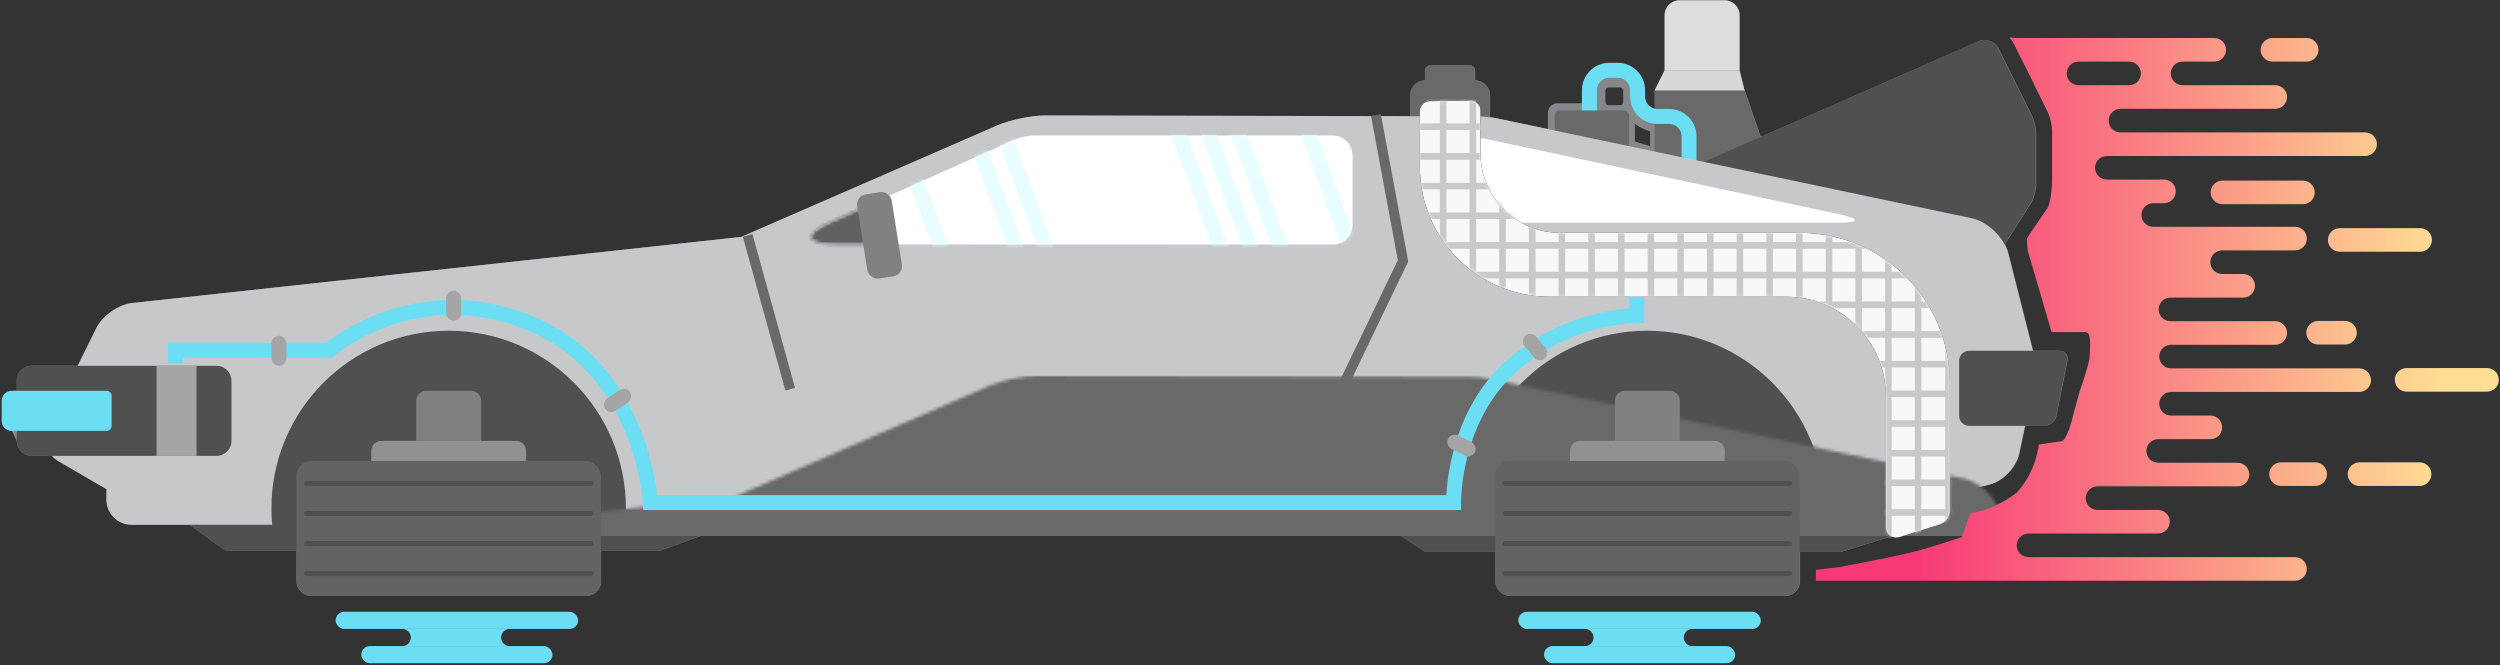 <?xml version="1.0" encoding="UTF-8"?>
<svg width="789px" height="210px" viewBox="0 0 789 210" version="1.1" xmlns="http://www.w3.org/2000/svg" xmlns:xlink="http://www.w3.org/1999/xlink">
    <rect x="0" y="0" width="789" height="210" fill="#333333" stroke="none"/>
    <!-- Generator: Sketch 42 (36781) - http://www.bohemiancoding.com/sketch -->
    <title>car</title>
    <desc>Created with Sketch.</desc>
    <defs>
        <path d="M561.459,129.177 L564.418,129.177 L613.864,116.475 C618.074,115.394 622.219,111.074 623.127,106.805 L627.566,85.931 C628.29,82.528 628.183,77.031 627.333,73.669 L619.702,43.526 C618.422,38.467 613.234,33.493 608.145,32.422 L458.348,0.926 C456.649,0.569 453.861,0.277 452.125,0.273 L315.75,0.015 C311.402,0.007 304.641,1.41 300.656,3.145 L219.862,38.335 L27.663,59.198 C23.341,59.667 18.277,63.2 16.344,67.104 L1.016,98.075 C-0.913,101.973 0.572,106.905 4.336,109.093 L19.531,117.929 L19.531,121.303 C19.531,125.652 23.064,129.177 27.404,129.177 L71.822,129.177 C71.669,127.484 71.59,125.769 71.59,124.036 C71.59,93.057 96.637,67.943 127.534,67.943 C158.431,67.943 183.478,93.057 183.478,124.036 C183.478,125.769 183.4,127.484 183.246,129.177 L450.034,129.177 C449.881,127.484 449.803,125.769 449.803,124.036 C449.803,93.057 474.85,67.943 505.747,67.943 C536.644,67.943 561.691,93.057 561.691,124.036 C561.691,125.769 561.612,127.484 561.459,129.177 Z" id="path-1"></path>
        <path d="M7.757,34.371 C-1.749,34.368 -2.426,31.217 6.256,27.328 L64.403,1.284 C65.987,0.575 68.678,0 70.418,0 L164.718,0 C168.194,0 171.012,2.817 171.012,6.294 L171.012,28.132 C171.012,31.608 168.196,34.425 164.721,34.424 L7.757,34.371 Z" id="path-3"></path>
        <path d="M7.757,34.371 C-1.749,34.368 -2.426,31.217 6.256,27.328 L64.403,1.284 C65.987,0.575 68.678,0 70.418,0 L164.718,0 C168.194,0 171.012,2.817 171.012,6.294 L171.012,28.132 C171.012,31.608 168.196,34.425 164.721,34.424 L7.757,34.371 Z" id="path-5"></path>
        <path d="M7.757,34.371 C-1.749,34.368 -2.426,31.217 6.256,27.328 L64.403,1.284 C65.987,0.575 68.678,0 70.418,0 L164.718,0 C168.194,0 171.012,2.817 171.012,6.294 L171.012,28.132 C171.012,31.608 168.196,34.425 164.721,34.424 L7.757,34.371 Z" id="path-7"></path>
        <path d="M7.757,34.371 C-1.749,34.368 -2.426,31.217 6.256,27.328 L64.403,1.284 C65.987,0.575 68.678,0 70.418,0 L164.718,0 C168.194,0 171.012,2.817 171.012,6.294 L171.012,28.132 C171.012,31.608 168.196,34.425 164.721,34.424 L7.757,34.371 Z" id="path-9"></path>
        <path d="M7.757,34.371 C-1.749,34.368 -2.426,31.217 6.256,27.328 L64.403,1.284 C65.987,0.575 68.678,0 70.418,0 L164.718,0 C168.194,0 171.012,2.817 171.012,6.294 L171.012,28.132 C171.012,31.608 168.196,34.425 164.721,34.424 L7.757,34.371 Z" id="path-11"></path>
        <path d="M7.757,34.371 C-1.749,34.368 -2.426,31.217 6.256,27.328 L64.403,1.284 C65.987,0.575 68.678,0 70.418,0 L164.718,0 C168.194,0 171.012,2.817 171.012,6.294 L171.012,28.132 C171.012,31.608 168.196,34.425 164.721,34.424 L7.757,34.371 Z" id="path-13"></path>
        <path d="M7.757,34.371 C-1.749,34.368 -2.426,31.217 6.256,27.328 L64.403,1.284 C65.987,0.575 68.678,0 70.418,0 L164.718,0 C168.194,0 171.012,2.817 171.012,6.294 L171.012,28.132 C171.012,31.608 168.196,34.425 164.721,34.424 L7.757,34.371 Z" id="path-15"></path>
        <path d="M7.757,34.371 C-1.749,34.368 -2.426,31.217 6.256,27.328 L64.403,1.284 C65.987,0.575 68.678,0 70.418,0 L164.718,0 C168.194,0 171.012,2.817 171.012,6.294 L171.012,28.132 C171.012,31.608 168.196,34.425 164.721,34.424 L7.757,34.371 Z" id="path-17"></path>
        <path d="M15.968,0.044 C17.712,0.02 19.126,1.415 19.126,3.142 L19.126,16.594 C19.126,30.513 30.411,41.797 44.335,41.797 L119.993,41.797 C146.086,41.797 167.239,62.954 167.239,89.049 L167.239,129.688 C167.239,131.426 165.885,133.259 164.232,133.777 L151.594,137.74 C149.103,138.521 147.084,137.029 147.084,134.427 L147.084,93.447 C147.084,76.049 132.981,61.946 115.576,61.946 L40.947,61.946 C18.332,61.946 -9.22594094e-17,43.607 -6.08819552e-19,20.999 L7.0687245e-17,3.411 C7.77248682e-17,1.675 1.406,0.248 3.158,0.224 L15.968,0.044 Z" id="path-19"></path>
        <linearGradient x1="91.313%" y1="42.734%" x2="14.36%" y2="42.734%" id="linearGradient-21">
            <stop stop-color="#FEDD94" offset="0%"></stop>
            <stop stop-color="#F73976" offset="100%"></stop>
        </linearGradient>
    </defs>
    <g id="Page-1" stroke="none" stroke-width="1" fill="none" fill-rule="evenodd">
        <g id="car">
            <g id="Page-1">
                <g id="Group-2">
                    <g id="car">
                        <g id="Page-1">
                            <g id="Group-58-Copy">
                                <g id="Group-57" transform="translate(657.025, 78.818)" fill-rule="nonzero" fill="#FFFFFF">
                                    <rect id="Rectangle-55-Copy-29" x="0.003" y="0.062" width="18.235" height="7.447" rx="3.723"></rect>
                                </g>
                                <g id="Page-1-Copy-4" transform="translate(0.56, 0.095)" fill-rule="nonzero" fill="#85878A">
                                    <path d="M649.403,110.588 C651.145,110.588 652.281,111.974 651.939,113.686 L648.447,131.188 C648.105,132.899 646.414,134.286 644.681,134.286 L638.652,134.286 L636.773,143.12 C635.867,147.377 631.714,151.713 627.5,152.795 L615.299,155.928 L614.117,163.652 C613.568,164.445 612.786,165.08 611.916,165.353 L599.275,169.316 C598.193,169.655 597.2,169.567 596.423,169.144 L580.585,174.06 L567.54,174.06 L567.54,183.262 C567.54,185.879 565.419,188 562.813,188 L476.117,188 C473.506,188 471.39,185.885 471.39,183.262 L471.39,174.06 L449.251,174.06 L436.027,165.493 L230.371,165.493 L207.869,173.675 L189.147,173.675 L189.147,183.262 C189.147,185.879 187.027,188 184.42,188 L97.724,188 C95.114,188 92.997,185.885 92.997,183.262 L92.997,173.675 L70.548,173.675 L59.215,165.493 L40.926,165.493 C36.57,165.493 33.045,161.962 33.045,157.606 L33.045,154.247 L17.847,145.413 C17.082,144.968 16.417,144.405 15.849,143.765 L9.454,143.765 C6.844,143.765 4.729,141.645 4.729,139.029 L3.154,135.866 C1.412,135.866 0,134.452 0,132.709 L0,126.384 C0,124.64 1.413,123.227 4.729,123.227 L4.729,120.063 C4.729,117.448 6.85,115.328 9.454,115.328 L23.968,115.328 L29.852,103.443 C31.784,99.54 36.859,95.994 41.187,95.524 L233.42,74.666 L267.591,59.788 L314.227,39.483 C318.217,37.746 324.983,36.343 329.335,36.351 L433.838,36.549 L444.496,36.569 L444.496,30.01 C444.496,27.396 446.613,25.278 449.224,25.278 L449.224,22.119 C449.224,21.246 449.932,20.538 450.801,20.538 L463.41,20.538 C464.281,20.538 464.987,21.24 464.987,22.119 L464.987,25.278 C467.598,25.278 469.715,27.4 469.715,30.01 L469.715,36.902 C470.543,37.006 471.331,37.13 471.966,37.264 L487.955,40.625 L487.955,35.504 C487.955,33.844 489.297,32.502 490.952,32.502 L501.165,32.502 L501.165,28.388 C501.165,24.902 503.992,22.076 507.47,22.076 L510.078,22.076 C513.561,22.076 516.384,24.903 516.384,28.392 L516.384,30.329 C516.384,33.489 518.706,36.099 521.731,36.564 L521.731,28.437 L524.883,22.118 L524.883,4.732 C524.883,2.118 527.002,0 529.611,0 L543.799,0 C546.41,0 548.527,2.121 548.527,4.732 L548.527,22.118 L550.103,28.437 L555.153,43.124 L623.828,12.959 C626.218,11.91 629.098,12.958 630.262,15.3 L640.672,36.252 C641.447,37.813 642.077,40.495 642.077,42.235 L642.077,58.279 C642.077,60.022 641.32,62.629 640.387,64.102 L632.214,77.003 C632.716,77.938 633.105,78.902 633.35,79.869 L640.972,109.971 C641.023,110.169 641.07,110.376 641.115,110.588 L649.403,110.588 Z M506.109,28.511 L506.109,32.098 C506.109,32.658 506.559,33.097 507.113,33.097 L510.717,33.097 C511.28,33.097 511.721,32.65 511.721,32.098 L511.721,28.511 C511.721,27.95 511.272,27.512 510.717,27.512 L507.113,27.512 C506.55,27.512 506.109,27.959 506.109,28.511 Z M515.407,38.962 L515.407,44.567 L520.223,46.026 L520.223,41.329 C520.223,41.329 519.791,41.292 518.201,40.625 C516.612,39.958 515.407,38.962 515.407,38.962 Z" id="Combined-Shape"></path>
                                </g>
                                <g id="Group-33-Copy" transform="translate(0.56, 0.095)">
                                    <path d="M444.4,30.007 C444.4,27.397 446.506,25.281 449.127,25.281 L464.886,25.281 C467.497,25.281 469.614,27.393 469.614,30.007 L469.614,45.837 C469.614,48.447 467.507,50.562 464.886,50.562 L449.127,50.562 C446.516,50.562 444.4,48.45 444.4,45.837 L444.4,30.007 Z" id="Combined-Shape" fill="#696969" fill-rule="nonzero"></path>
                                    <path d="M449.127,22.122 C449.127,21.249 449.825,20.541 450.696,20.541 L463.318,20.541 C464.184,20.541 464.886,21.244 464.886,22.122 L464.886,44.241 C464.886,45.114 464.189,45.822 463.318,45.822 L450.696,45.822 C449.83,45.822 449.127,45.12 449.127,44.241 L449.127,22.122 Z" id="Combined-Shape" fill="#696969" fill-rule="nonzero"></path>
                                    <path d="M521.618,28.441 L549.984,28.441 L557.458,50.183 C557.741,51.005 557.26,51.712 556.396,51.761 L523.192,53.634 C522.323,53.683 521.618,53.02 521.618,52.141 L521.618,28.441 Z" id="Rectangle-52-Copy-3" fill="#696969" fill-rule="nonzero"></path>
                                    <polygon id="Rectangle-53" fill="#D8D8D8" fill-rule="nonzero" points="524.77 22.121 548.408 22.121 549.984 28.441 521.618 28.441"></polygon>
                                    <path d="M501.057,36.179 L501.057,28.387 C501.057,24.903 503.883,22.079 507.355,22.079 L509.974,22.079 C513.452,22.079 516.272,24.906 516.272,28.386 L516.272,30.344 C516.272,33.827 519.098,36.651 522.568,36.651 L526.201,36.651 C529.678,36.651 532.497,39.48 532.497,42.96 L532.497,50.799" id="Path-41" stroke="#6BDEF4" stroke-width="4.725"></path>
                                    <path d="M524.77,4.718 C524.77,2.112 526.888,0 529.497,0 L543.681,0 C546.292,0 548.408,2.121 548.408,4.718 L548.408,22.121 L524.77,22.121 L524.77,4.718 Z" id="Combined-Shape" fill="#DDDDDD" fill-rule="nonzero"></path>
                                    <rect id="Rectangle-52-Copy-2" fill="#696969" fill-rule="nonzero" x="490.1" y="34.762" width="23.47" height="25.281" rx="1.575"></rect>
                                    <polygon id="Path-40" fill="#505050" fill-rule="nonzero" points="52.004 160.319 70.533 173.702 207.824 173.702 244.05 160.524 201.116 86.904 73.277 100.96"></polygon>
                                    <polygon id="Path-40-Copy" fill="#505050" fill-rule="nonzero" points="425.489 158.75 449.153 174.087 580.46 174.087 615.166 163.31 615.166 83.744 447.842 98.716"></polygon>
                                    <path d="M537.377,50.888 L623.693,12.961 C626.083,11.912 628.96,12.954 630.118,15.286 L640.54,36.27 C641.312,37.825 641.938,40.501 641.938,42.241 L641.938,58.288 C641.938,60.031 641.181,62.639 640.249,64.112 L631.981,77.169 L552.436,64.093 L537.377,50.888 Z" id="Path-43" fill="#505050" fill-rule="nonzero"></path>
                                    <g id="Rectangle-43" transform="translate(13.508, 36.342)">
                                        <g id="Mask" fill-rule="nonzero" fill="#C7C8CA">
                                            <path d="M561.459,129.177 L564.418,129.177 L613.864,116.475 C618.074,115.394 622.219,111.074 623.127,106.805 L627.566,85.931 C628.29,82.528 628.183,77.031 627.333,73.669 L619.702,43.526 C618.422,38.467 613.234,33.493 608.145,32.422 L458.348,0.926 C456.649,0.569 453.861,0.277 452.125,0.273 L315.75,0.015 C311.402,0.007 304.641,1.41 300.656,3.145 L219.862,38.335 L27.663,59.198 C23.341,59.667 18.277,63.2 16.344,67.104 L1.016,98.075 C-0.913,101.973 0.572,106.905 4.336,109.093 L19.531,117.929 L19.531,121.303 C19.531,125.652 23.064,129.177 27.404,129.177 L71.822,129.177 C71.669,127.484 71.59,125.769 71.59,124.036 C71.59,93.057 96.637,67.943 127.534,67.943 C158.431,67.943 183.478,93.057 183.478,124.036 C183.478,125.769 183.4,127.484 183.246,129.177 L450.034,129.177 C449.881,127.484 449.803,125.769 449.803,124.036 C449.803,93.057 474.85,67.943 505.747,67.943 C536.644,67.943 561.691,93.057 561.691,124.036 C561.691,125.769 561.612,127.484 561.459,129.177 Z" id="path-2"></path>
                                        </g>
                                        <g id="Clipped">
                                            <g id="Rectangle-path-Clipped">
                                                <mask id="mask-2" fill="white">
                                                    <use xlink:href="#path-1"></use>
                                                </mask>
                                                <g id="path-2"></g>
                                                <rect id="Rectangle-path" fill="#696969" fill-rule="nonzero" mask="url(#mask-2)" x="-2.476" y="82.164" width="641.385" height="50.562"></rect>
                                            </g>
                                        </g>
                                    </g>
                                    <path d="M579.51,67.43 C586.714,68.966 586.579,70.21 579.224,70.21 L464.886,70.21 C464.016,70.21 463.31,69.502 463.31,68.63 L463.31,47.382 C463.31,44.775 465.38,43.103 467.929,43.647 L579.51,67.43 Z" id="Path-42" fill="#FFFFFF" fill-rule="nonzero"></path>
                                    <g id="Group-53" transform="translate(92.977, 123.246)">
                                        <rect id="Rectangle-44" fill="#636363" fill-rule="nonzero" x="0" y="22.121" width="96.129" height="42.662" rx="4.725"></rect>
                                        <path d="M23.638,18.942 C23.638,17.207 25.048,15.801 26.787,15.801 L69.342,15.801 C71.081,15.801 72.491,17.203 72.491,18.942 L72.491,22.121 L23.638,22.121 L23.638,18.942 Z" id="Combined-Shape" fill="#919191" fill-rule="nonzero"></path>
                                        <path d="M37.821,3.16 C37.821,1.415 39.229,-5.68434189e-14 40.977,-5.68434189e-14 L55.152,-5.68434189e-14 C56.895,-5.68434189e-14 58.308,1.402 58.308,3.16 L58.308,15.801 L37.821,15.801 L37.821,3.16 Z" id="Combined-Shape" fill="#818181" fill-rule="nonzero"></path>
                                        <path d="M3.152,29.231 L92.977,29.231" id="Line" stroke="#505050" stroke-width="1.575" stroke-linecap="round"></path>
                                        <path d="M3.152,38.712 L92.977,38.712" id="Line-Copy-43" stroke="#505050" stroke-width="1.575" stroke-linecap="round"></path>
                                        <path d="M3.152,48.192 L92.977,48.192" id="Line-Copy-44" stroke="#505050" stroke-width="1.575" stroke-linecap="round"></path>
                                        <path d="M3.152,57.673 L92.977,57.673" id="Line-Copy-45" stroke="#505050" stroke-width="1.575" stroke-linecap="round"></path>
                                    </g>
                                    <g id="Group-53-Copy" transform="translate(471.288, 123.246)">
                                        <rect id="Rectangle-44" fill="#636363" fill-rule="nonzero" x="0" y="22.121" width="96.129" height="42.662" rx="4.725"></rect>
                                        <path d="M23.638,18.942 C23.638,17.207 25.048,15.801 26.787,15.801 L69.342,15.801 C71.081,15.801 72.491,17.203 72.491,18.942 L72.491,22.121 L23.638,22.121 L23.638,18.942 Z" id="Combined-Shape" fill="#919191" fill-rule="nonzero"></path>
                                        <path d="M37.821,3.16 C37.821,1.415 39.229,0 40.977,0 L55.152,0 C56.895,0 58.308,1.402 58.308,3.16 L58.308,15.801 L37.821,15.801 L37.821,3.16 Z" id="Combined-Shape" fill="#818181" fill-rule="nonzero"></path>
                                        <path d="M3.152,29.231 L92.977,29.231" id="Line" stroke="#505050" stroke-width="1.575" stroke-linecap="round"></path>
                                        <path d="M3.152,38.712 L92.977,38.712" id="Line-Copy-43" stroke="#505050" stroke-width="1.575" stroke-linecap="round"></path>
                                        <path d="M3.152,48.192 L92.977,48.192" id="Line-Copy-44" stroke="#505050" stroke-width="1.575" stroke-linecap="round"></path>
                                        <path d="M3.152,57.673 L92.977,57.673" id="Line-Copy-45" stroke="#505050" stroke-width="1.575" stroke-linecap="round"></path>
                                    </g>
                                    <path d="M4.728,120.074 C4.728,117.463 6.849,115.346 9.452,115.346 L67.766,115.346 C70.375,115.346 72.491,117.46 72.491,120.074 L72.491,139.059 C72.491,141.67 70.37,143.787 67.766,143.787 L9.452,143.787 C6.843,143.787 4.728,141.672 4.728,139.059 L4.728,120.074 Z" id="Combined-Shape" fill="#505050" fill-rule="nonzero"></path>
                                    <path d="M617.747,113.753 C617.747,112.014 619.149,110.605 620.9,110.605 L649.263,110.605 C651.005,110.605 652.142,111.982 651.798,113.704 L648.307,131.208 C647.966,132.919 646.285,134.306 644.541,134.306 L620.895,134.306 C619.156,134.306 617.747,132.895 617.747,131.159 L617.747,113.753 Z" id="Rectangle-50" fill="#505050" fill-rule="nonzero"></path>
                                    <path d="M0,126.403 C0,124.659 1.402,123.246 3.153,123.246 L33.09,123.246 C33.962,123.246 34.669,123.944 34.669,124.821 L34.669,134.311 C34.669,135.181 33.961,135.887 33.09,135.887 L3.153,135.887 C1.412,135.887 0,134.486 0,132.729 L0,126.403 Z" id="Combined-Shape" fill="#6BDEF4" fill-rule="nonzero"></path>
                                    <rect id="Rectangle-49" fill="#A5A5A5" fill-rule="nonzero" x="48.852" y="115.346" width="12.607" height="28.441"></rect>
                                    <g id="Path-44" transform="translate(255.293, 42.662)">
                                        <g id="Mask" fill-rule="nonzero" fill="#FFFFFF">
                                            <path d="M7.757,34.371 C-1.749,34.368 -2.426,31.217 6.256,27.328 L64.403,1.284 C65.987,0.575 68.678,0 70.418,0 L164.718,0 C168.194,0 171.012,2.817 171.012,6.294 L171.012,28.132 C171.012,31.608 168.196,34.425 164.721,34.424 L7.757,34.371 Z" id="path-4"></path>
                                        </g>
                                        <g id="Clipped">
                                            <g id="Shape-Clipped">
                                                <mask id="mask-4" fill="white">
                                                    <use xlink:href="#path-3"></use>
                                                </mask>
                                                <g id="path-4"></g>
                                                <polygon id="Shape" fill="#606060" fill-rule="nonzero" mask="url(#mask-4)" points="18.909 21.31 18.909 39.24 -2.727 39.24 -0.419 26.625"></polygon>
                                            </g>
                                        </g>
                                        <g id="Line-Clipped">
                                            <g>
                                                <mask id="mask-6" fill="white">
                                                    <use xlink:href="#path-5"></use>
                                                </mask>
                                                <g id="path-6"></g>
                                                <path d="M49.64,-5.53 L65.399,37.132" id="Line" stroke="#E7FDFF" stroke-width="4.725" stroke-linecap="square" mask="url(#mask-6)"></path>
                                            </g>
                                        </g>
                                        <g id="Line-Copy-51-Clipped">
                                            <g>
                                                <mask id="mask-8" fill="white">
                                                    <use xlink:href="#path-7"></use>
                                                </mask>
                                                <g id="path-8"></g>
                                                <path d="M26.002,-5.53 L41.761,37.132" id="Line-Copy-51" stroke="#E7FDFF" stroke-width="4.725" stroke-linecap="square" mask="url(#mask-8)"></path>
                                            </g>
                                        </g>
                                        <g id="Line-Copy-46-Clipped">
                                            <g>
                                                <mask id="mask-10" fill="white">
                                                    <use xlink:href="#path-9"></use>
                                                </mask>
                                                <g id="path-10"></g>
                                                <path d="M59.096,-5.53 L74.855,37.132" id="Line-Copy-46" stroke="#E7FDFF" stroke-width="4.725" stroke-linecap="square" mask="url(#mask-10)"></path>
                                            </g>
                                        </g>
                                        <g id="Line-Copy-47-Clipped">
                                            <g>
                                                <mask id="mask-12" fill="white">
                                                    <use xlink:href="#path-11"></use>
                                                </mask>
                                                <g id="path-12"></g>
                                                <path d="M114.252,-5.53 L130.011,37.132" id="Line-Copy-47" stroke="#E7FDFF" stroke-width="4.725" stroke-linecap="square" mask="url(#mask-12)"></path>
                                            </g>
                                        </g>
                                        <g id="Line-Copy-48-Clipped">
                                            <g>
                                                <mask id="mask-14" fill="white">
                                                    <use xlink:href="#path-13"></use>
                                                </mask>
                                                <g id="path-14"></g>
                                                <path d="M123.707,-5.53 L139.466,37.132" id="Line-Copy-48" stroke="#E7FDFF" stroke-width="4.725" stroke-linecap="square" mask="url(#mask-14)"></path>
                                            </g>
                                        </g>
                                        <g id="Line-Copy-49-Clipped">
                                            <g>
                                                <mask id="mask-16" fill="white">
                                                    <use xlink:href="#path-15"></use>
                                                </mask>
                                                <g id="path-16"></g>
                                                <path d="M133.162,-5.53 L148.921,37.132" id="Line-Copy-49" stroke="#E7FDFF" stroke-width="4.725" stroke-linecap="square" mask="url(#mask-16)"></path>
                                            </g>
                                        </g>
                                        <g id="Line-Copy-50-Clipped">
                                            <g>
                                                <mask id="mask-18" fill="white">
                                                    <use xlink:href="#path-17"></use>
                                                </mask>
                                                <g id="path-18"></g>
                                                <path d="M155.225,-5.53 L170.984,37.132" id="Line-Copy-50" stroke="#E7FDFF" stroke-width="4.725" stroke-linecap="square" mask="url(#mask-18)"></path>
                                            </g>
                                        </g>
                                    </g>
                                    <rect id="Rectangle-51" fill="#818181" fill-rule="nonzero" transform="translate(277.02, 74.173) rotate(-9) translate(-277.02, -74.173) " x="271.504" y="60.743" width="11.031" height="26.861" rx="3.15"></rect>
                                    <path d="M54.861,114.56 L54.861,110.427 L103.256,110.427 C103.256,110.427 130.378,87.075 166.47,101.819 C202.561,116.563 204.674,158.521 204.674,158.521 L458.183,158.521 C458.183,158.521 457.818,132.123 476.322,115.602 C494.826,99.08 516.015,99.532 516.015,99.532 L516.015,93.502" id="Path-46" stroke="#6BDEF4" stroke-width="4.725"></path>
                                    <rect id="Rectangle-42" fill="#A5A5A5" fill-rule="nonzero" x="85.098" y="105.865" width="4.728" height="9.48" rx="2.364"></rect>
                                    <rect id="Rectangle-42-Copy" fill="#A5A5A5" fill-rule="nonzero" x="140.254" y="91.644" width="4.728" height="9.48" rx="2.364"></rect>
                                    <rect id="Rectangle-42-Copy-2" fill="#A5A5A5" fill-rule="nonzero" transform="translate(194.347, 126.281) rotate(56) translate(-194.347, -126.281) " x="191.984" y="121.541" width="4.728" height="9.48" rx="2.364"></rect>
                                    <rect id="Rectangle-42-Copy-3" fill="#A5A5A5" fill-rule="nonzero" transform="translate(460.672, 140.502) scale(-1, 1) rotate(64) translate(-460.672, -140.502) " x="458.308" y="135.762" width="4.728" height="9.48" rx="2.364"></rect>
                                    <rect id="Rectangle-42-Copy-4" fill="#A5A5A5" fill-rule="nonzero" transform="translate(483.919, 109.44) scale(-1, 1) rotate(40) translate(-483.919, -109.44) " x="481.555" y="104.7" width="4.728" height="9.48" rx="2.364"></rect>
                                    <path d="M235.386,74.196 L248.827,122.734" id="Path-47" stroke="#696969" stroke-width="3.15"></path>
                                    <polyline id="Path-48" stroke="#696969" stroke-width="3.15" stroke-linejoin="round" points="433.684 36.231 442.239 82.216 421.475 125.369"></polyline>
                                    <g id="Group-49-Copy-6" transform="translate(447.551, 31.602)">
                                        <g id="Mask" fill-rule="nonzero">
                                            <g id="path-6-link" fill="#000000">
                                                <path d="M15.968,0.044 C17.712,0.02 19.126,1.415 19.126,3.142 L19.126,16.594 C19.126,30.513 30.411,41.797 44.335,41.797 L119.993,41.797 C146.086,41.797 167.239,62.954 167.239,89.049 L167.239,129.688 C167.239,131.426 165.885,133.259 164.232,133.777 L151.594,137.74 C149.103,138.521 147.084,137.029 147.084,134.427 L147.084,93.447 C147.084,76.049 132.981,61.946 115.576,61.946 L40.947,61.946 C18.332,61.946 -9.22594094e-17,43.607 -6.08819552e-19,20.999 L7.0687245e-17,3.411 C7.77248682e-17,1.675 1.406,0.248 3.158,0.224 L15.968,0.044 Z" id="path-6"></path>
                                            </g>
                                            <g id="path-6-link" fill="#F8F8F8">
                                                <path d="M15.968,0.044 C17.712,0.02 19.126,1.415 19.126,3.142 L19.126,16.594 C19.126,30.513 30.411,41.797 44.335,41.797 L119.993,41.797 C146.086,41.797 167.239,62.954 167.239,89.049 L167.239,129.688 C167.239,131.426 165.885,133.259 164.232,133.777 L151.594,137.74 C149.103,138.521 147.084,137.029 147.084,134.427 L147.084,93.447 C147.084,76.049 132.981,61.946 115.576,61.946 L40.947,61.946 C18.332,61.946 -9.22594094e-17,43.607 -6.08819552e-19,20.999 L7.0687245e-17,3.411 C7.77248682e-17,1.675 1.406,0.248 3.158,0.224 L15.968,0.044 Z" id="path-6"></path>
                                            </g>
                                        </g>
                                        <g id="Clipped">
                                            <g id="Group-Clipped">
                                                <mask id="mask-20" fill="white">
                                                    <use xlink:href="#path-19"></use>
                                                </mask>
                                                <g id="path-20"></g>
                                                <g id="Group" mask="url(#mask-20)">
                                                    <g transform="translate(-5, -23)">
                                                        <g transform="translate(0.688, 0.879)">
                                                            <g id="Group-48" transform="translate(0.576, 2.041)" stroke="#C9C9C9" stroke-width="2.079">
                                                                <path d="M0.519,0.041 L173.347,0.041" id="Line"></path>
                                                                <path d="M0.519,9.638 L173.347,9.638" id="Line-Copy-18"></path>
                                                                <path d="M0.519,19.005 L173.347,19.005" id="Line-Copy-19"></path>
                                                                <path d="M0.519,28.372 L173.347,28.372" id="Line-Copy-20"></path>
                                                                <path d="M0.519,37.739 L173.347,37.739" id="Line-Copy-21"></path>
                                                                <path d="M0.519,47.106 L173.347,47.106" id="Line-Copy-22"></path>
                                                                <path d="M0.519,56.472 L173.347,56.472" id="Line-Copy-23"></path>
                                                                <path d="M0.519,65.839 L173.347,65.839" id="Line-Copy-24"></path>
                                                                <path d="M0.519,75.206 L173.347,75.206" id="Line-Copy-25"></path>
                                                                <path d="M0.519,84.573 L173.347,84.573" id="Line-Copy-26"></path>
                                                                <path d="M0.519,93.94 L173.347,93.94" id="Line-Copy-27"></path>
                                                                <path d="M0.519,103.307 L173.347,103.307" id="Line-Copy-28"></path>
                                                                <path d="M0.519,112.674 L173.347,112.674" id="Line-Copy-29"></path>
                                                                <path d="M0.519,122.041 L173.347,122.041" id="Line-Copy-30"></path>
                                                                <path d="M0.519,131.408 L173.347,131.408" id="Line-Copy-31"></path>
                                                                <path d="M0.519,140.775 L173.347,140.775" id="Line-Copy-32"></path>
                                                                <path d="M0.519,150.142 L173.347,150.142" id="Line-Copy-33"></path>
                                                                <path d="M0.519,159.509 L173.347,159.509" id="Line-Copy-34"></path>
                                                                <path d="M0.519,168.876 L173.347,168.876" id="Line-Copy-35"></path>
                                                            </g>
                                                            <g id="Group-48-Copy" transform="translate(86.172, 87.231) rotate(90) translate(-86.172, -87.231) translate(-0.828, 2.231)" stroke="#C9C9C9" stroke-width="2.079">
                                                                <path d="M0.519,0.041 L173.347,0.041" id="Line"></path>
                                                                <path d="M0.519,9.638 L173.347,9.638" id="Line-Copy-18"></path>
                                                                <path d="M0.519,19.005 L173.347,19.005" id="Line-Copy-19"></path>
                                                                <path d="M0.519,28.372 L173.347,28.372" id="Line-Copy-20"></path>
                                                                <path d="M0.519,37.739 L173.347,37.739" id="Line-Copy-21"></path>
                                                                <path d="M0.519,47.106 L173.347,47.106" id="Line-Copy-22"></path>
                                                                <path d="M0.519,56.472 L173.347,56.472" id="Line-Copy-23"></path>
                                                                <path d="M0.519,65.839 L173.347,65.839" id="Line-Copy-24"></path>
                                                                <path d="M0.519,75.206 L173.347,75.206" id="Line-Copy-25"></path>
                                                                <path d="M0.519,84.573 L173.347,84.573" id="Line-Copy-26"></path>
                                                                <path d="M0.519,93.94 L173.347,93.94" id="Line-Copy-27"></path>
                                                                <path d="M0.519,103.307 L173.347,103.307" id="Line-Copy-28"></path>
                                                                <path d="M0.519,112.674 L173.347,112.674" id="Line-Copy-29"></path>
                                                                <path d="M0.519,122.041 L173.347,122.041" id="Line-Copy-30"></path>
                                                                <path d="M0.519,131.408 L173.347,131.408" id="Line-Copy-31"></path>
                                                                <path d="M0.519,140.775 L173.347,140.775" id="Line-Copy-32"></path>
                                                                <path d="M0.519,150.142 L173.347,150.142" id="Line-Copy-33"></path>
                                                                <path d="M0.519,159.509 L173.347,159.509" id="Line-Copy-34"></path>
                                                                <path d="M0.519,168.876 L173.347,168.876" id="Line-Copy-35"></path>
                                                            </g>
                                                        </g>
                                                    </g>
                                                </g>
                                            </g>
                                        </g>
                                    </g>
                                </g>
                                <path d="M127.081,198.496 C127.114,198.495 127.147,198.495 127.181,198.495 L172.808,198.495 C174.286,198.495 175.483,199.706 175.483,201.2 C175.483,202.694 174.286,203.905 172.808,203.905 L127.181,203.905 C127.147,203.905 127.114,203.905 127.081,203.904 C128.512,203.851 129.656,202.66 129.656,201.2 C129.656,199.74 128.512,198.549 127.081,198.496 Z M172.808,203.905 C174.286,203.905 175.483,202.694 175.483,201.2 C175.483,199.706 174.286,198.495 172.808,198.495 L160.828,198.495 C159.35,198.495 158.153,199.706 158.153,201.2 C158.153,202.694 159.35,203.905 160.828,203.905 L172.808,203.905 Z" id="Combined-Shape" fill="#6BDEF4" fill-rule="nonzero"></path>
                                <path d="M500.341,198.496 C500.374,198.495 500.407,198.495 500.44,198.495 L546.068,198.495 C547.545,198.495 548.743,199.706 548.743,201.2 C548.743,202.694 547.545,203.905 546.068,203.905 L500.44,203.905 C500.407,203.905 500.374,203.905 500.341,203.904 C501.772,203.851 502.916,202.66 502.916,201.2 C502.916,199.74 501.772,198.549 500.341,198.496 Z M546.068,203.905 C547.545,203.905 548.743,202.694 548.743,201.2 C548.743,199.706 547.545,198.495 546.068,198.495 L534.087,198.495 C532.61,198.495 531.413,199.706 531.413,201.2 C531.413,202.694 532.61,203.905 534.087,203.905 L546.068,203.905 Z" id="Combined-Shape-Copy-7" fill="#6BDEF4" fill-rule="nonzero"></path>
                                <rect id="Rectangle-55" fill="#6BDEF4" fill-rule="nonzero" x="114.024" y="203.905" width="60.334" height="5.411" rx="2.705"></rect>
                                <rect id="Rectangle-55-Copy-5" fill="#6BDEF4" fill-rule="nonzero" x="487.283" y="203.905" width="60.334" height="5.411" rx="2.705"></rect>
                                <rect id="Rectangle-55-Copy-2" fill="#6BDEF4" fill-rule="nonzero" x="105.919" y="193.084" width="76.543" height="5.411" rx="2.705"></rect>
                                <rect id="Rectangle-55-Copy-6" fill="#6BDEF4" fill-rule="nonzero" x="479.179" y="193.084" width="76.543" height="5.411" rx="2.705"></rect>
                            </g>
                        </g>
                    </g>
                    <path d="M726.803,64.447 L701.405,64.447 C699.351,64.447 697.686,62.776 697.686,60.724 C697.686,58.667 699.36,57 701.405,57 L726.803,57 C728.857,57 730.522,58.671 730.522,60.724 C730.522,62.78 728.849,64.447 726.803,64.447 Z M727.98,19.447 L717.191,19.447 C715.135,19.447 713.468,17.776 713.468,15.724 C713.468,13.667 715.134,12 717.191,12 L727.98,12 C730.036,12 731.703,13.671 731.703,15.724 C731.703,17.78 730.037,19.447 727.98,19.447 Z M738.405,79.447 C736.351,79.447 734.686,77.776 734.686,75.724 C734.686,73.668 736.36,72.001 738.405,72.001 L763.803,72.001 C765.857,72.001 767.522,73.672 767.522,75.724 C767.522,77.78 765.849,79.447 763.803,79.447 L738.405,79.447 Z M740.098,108.727 L731.593,108.727 C729.54,108.727 727.877,107.056 727.877,105.004 C727.877,102.947 729.552,101.28 731.593,101.28 L740.098,101.28 C742.15,101.28 743.814,102.951 743.814,105.004 C743.814,107.06 742.139,108.727 740.098,108.727 Z M759.511,116.16 L784.909,116.16 C786.963,116.16 788.628,117.831 788.628,119.883 C788.628,121.94 786.954,123.607 784.909,123.607 L759.511,123.607 C757.457,123.607 755.792,121.936 755.792,119.883 C755.792,117.827 757.465,116.16 759.511,116.16 Z M744.663,145.92 L763.624,145.92 C765.684,145.92 767.353,147.591 767.353,149.643 C767.353,151.7 765.68,153.367 763.624,153.367 L744.663,153.367 C742.603,153.367 740.933,151.696 740.933,149.643 C740.933,147.587 742.606,145.92 744.663,145.92 Z M573.103,182.291 L573.103,179.83 L581.58,178.83 C580.38,178.83 593.188,176.796 604.072,174.116 C608.584,173.005 619.15,169.517 619.15,169.517 L621.852,161.936 C621.852,161.936 628.578,161.48 636.469,155.49 C642.732,148.737 643.45,140.282 643.45,140.282 L650.477,139.282 C652.211,139.282 654.053,132.285 654.395,130.574 L656.29,123.702 C656.29,123.702 659.498,114.468 659.498,112.532 C659.498,110.48 660.295,104.809 658.239,104.809 L651.627,104.809 L647.474,104.809 L639.934,79.021 C639.934,79.021 639.726,77.35 639.726,75.298 C639.726,74.941 646.219,65.643 646.219,65.643 C647.151,64.17 647.624,59.032 647.624,57.288 L647.624,49.234 L647.624,41.242 C647.624,39.501 646.995,36.819 646.219,35.257 L642.075,26.914 C642.201,26.901 638.388,19.489 638.388,19.489 C638.571,19.462 638.758,19.447 638.949,19.447 L638.367,19.447 L635.812,14.302 C635.466,13.606 634.81,12.447 634.219,12 C634.796,11.635 635.642,12 636.381,12 L698.805,12 C700.867,12 702.538,13.671 702.538,15.723 C702.538,17.78 700.88,19.447 698.805,19.447 L688.82,19.447 C686.765,19.447 685.102,21.114 685.102,23.17 C685.102,25.222 686.767,26.894 688.82,26.894 L718.067,26.894 C720.128,26.894 721.798,28.565 721.798,30.617 C721.798,32.673 720.139,34.34 718.067,34.34 L715.831,34.34 C715.305,34.347 715.173,34.34 715.04,34.34 L669.23,34.34 C667.173,34.34 665.506,36.007 665.506,38.064 C665.506,40.116 667.174,41.787 669.23,41.787 L715.04,41.787 C715.566,41.78 715.698,41.787 715.831,41.787 L746.438,41.787 C748.496,41.787 750.164,43.458 750.164,45.511 C750.164,47.567 748.49,49.234 746.438,49.234 L664.912,49.234 C662.855,49.234 661.188,50.901 661.188,52.957 C661.188,55.01 662.855,56.681 664.912,56.681 L682.955,56.681 C685.011,56.681 686.678,58.352 686.678,60.404 C686.678,62.461 685.014,64.128 682.955,64.128 L679.562,64.128 C677.504,64.128 675.839,65.795 675.839,67.851 C675.839,69.903 677.506,71.575 679.562,71.575 L724.308,71.575 C726.364,71.575 728.031,73.246 728.031,75.298 C728.031,77.354 726.366,79.021 724.308,79.021 L701.308,79.021 C699.234,79.021 697.575,80.688 697.575,82.745 C697.575,84.797 699.247,86.468 701.308,86.468 L707.95,86.468 C710.003,86.468 711.667,88.139 711.667,90.192 C711.667,92.248 710.007,93.915 707.95,93.915 L684.978,93.915 C682.921,93.915 681.254,95.582 681.254,97.638 C681.254,99.691 682.921,101.362 684.978,101.362 L718.067,101.362 C720.128,101.362 721.798,103.033 721.798,105.085 C721.798,107.142 720.139,108.809 718.067,108.809 L685.173,108.809 C683.116,108.809 681.449,110.476 681.449,112.532 C681.449,114.584 683.116,116.255 685.173,116.255 L744.572,116.255 C746.627,116.255 748.293,117.927 748.293,119.979 C748.293,122.035 746.632,123.702 744.572,123.702 L685.173,123.702 C683.116,123.702 681.449,125.369 681.449,127.426 C681.449,129.478 683.116,131.149 685.173,131.149 L697.594,131.149 C699.647,131.149 701.311,132.82 701.311,134.873 C701.311,136.929 699.651,138.596 697.594,138.596 L681.121,138.596 C679.064,138.596 677.397,140.263 677.397,142.319 C677.397,144.372 679.064,146.043 681.121,146.043 L706.149,146.043 C708.202,146.043 709.866,147.714 709.866,149.766 C709.866,151.823 708.206,153.49 706.149,153.49 L661.959,153.49 C659.911,153.49 658.239,155.157 658.239,157.213 C658.239,159.265 659.904,160.936 661.959,160.936 L681.046,160.936 C683.108,160.936 684.779,162.608 684.779,164.66 C684.779,166.716 683.12,168.383 681.046,168.383 L640.196,168.383 C638.139,168.383 636.469,170.05 636.469,172.107 C636.469,174.159 638.138,175.83 640.196,175.83 L724.3,175.83 C726.361,175.83 728.031,177.501 728.031,179.554 C728.031,181.61 726.355,183.277 724.3,183.277 L573,183.277 C573.067,182.959 573.103,182.629 573.103,182.291 Z M719.893,145.92 L730.682,145.92 C732.738,145.92 734.405,147.591 734.405,149.643 C734.405,151.7 732.739,153.367 730.682,153.367 L719.893,153.367 C717.837,153.367 716.17,151.696 716.17,149.643 C716.17,147.587 717.837,145.92 719.893,145.92 Z M652.247,23.17 C652.247,25.222 653.915,26.894 655.972,26.894 L671.947,26.894 C674.006,26.894 675.672,25.226 675.672,23.17 C675.672,21.118 674.005,19.447 671.947,19.447 L655.972,19.447 C653.913,19.447 652.247,21.114 652.247,23.17 Z" id="Combined-Shape" fill="url(#linearGradient-21)" fill-rule="nonzero"></path>
                </g>
            </g>
        </g>
    </g>
</svg>